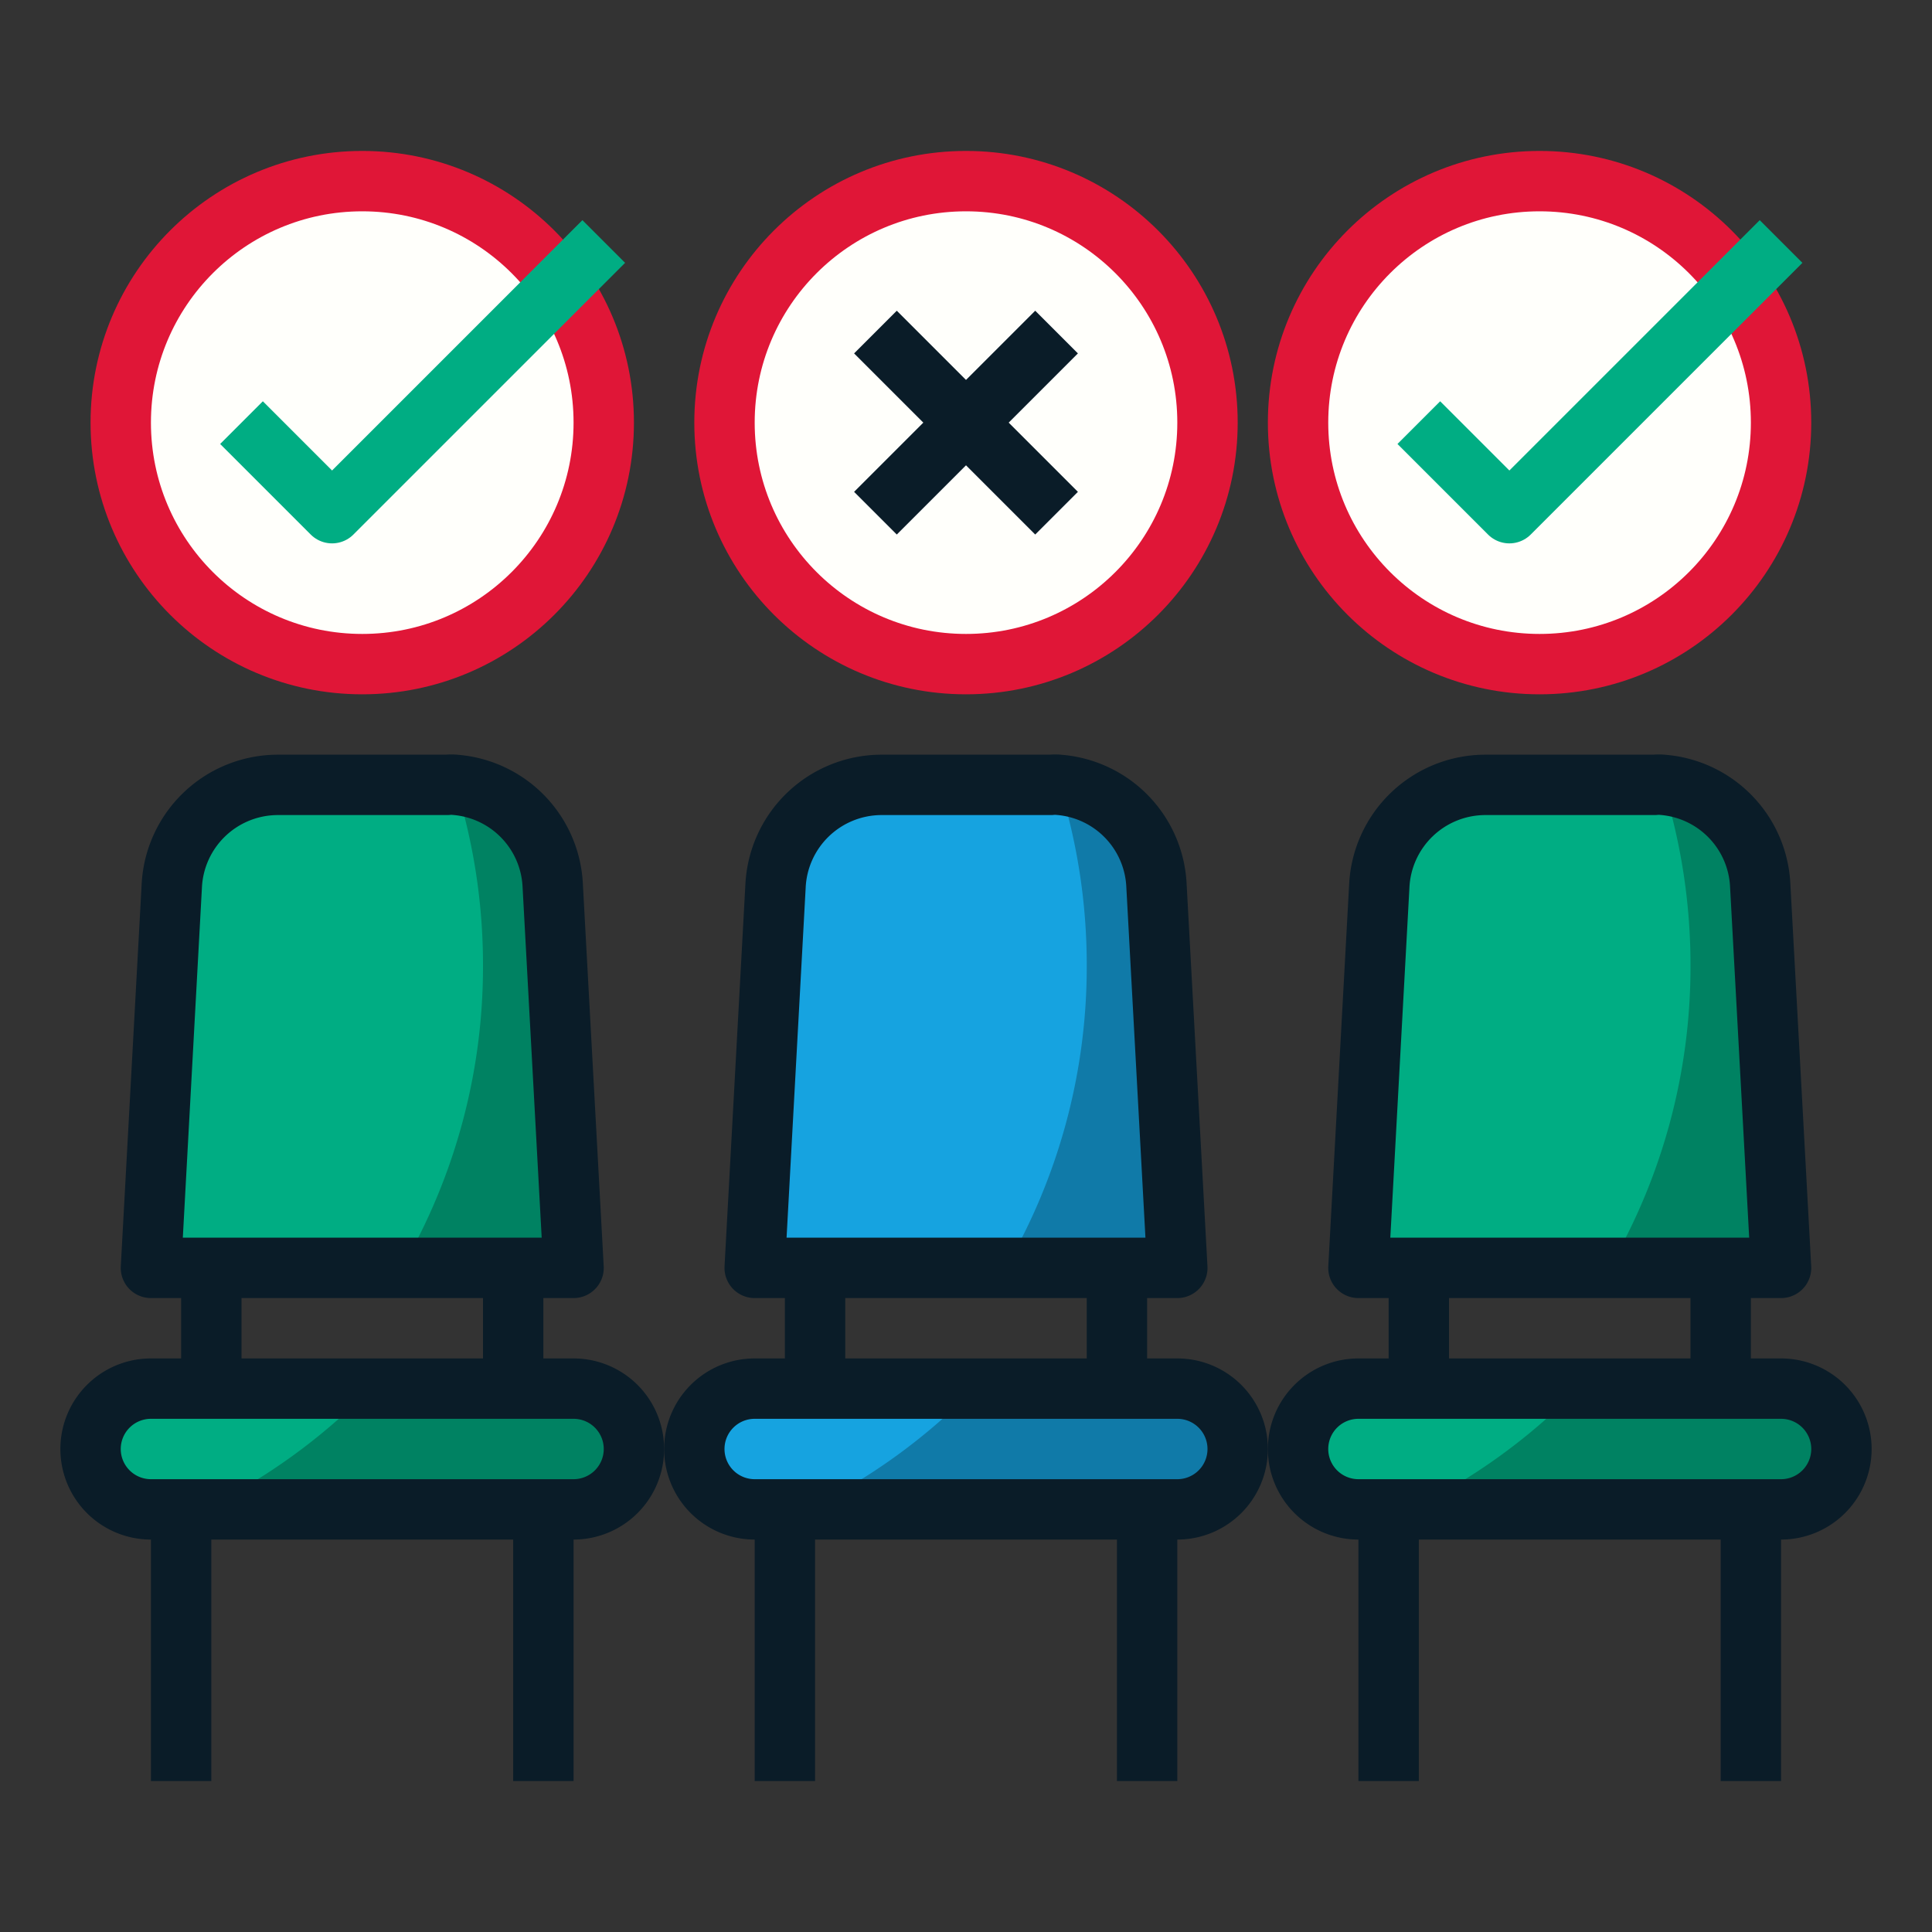 <?xml version="1.0" ?><svg id="chair" viewBox="0 0 64 64" xmlns="http://www.w3.org/2000/svg"><rect x="0" y="0" width="64" height="64" fill="#333333" stroke="none"/><circle cx="32" cy="14" r="8" style="fill:#fffffb"/><circle cx="32" cy="14" r="8" style="fill:none;stroke:#e01637;stroke-linecap:round;stroke-linejoin:round;stroke-width:2px"/><line style="fill:none;stroke:#0a1c28;stroke-linejoin:round;stroke-width:2px" x1="29" x2="35" y1="11" y2="17"/><line style="fill:none;stroke:#0a1c28;stroke-linejoin:round;stroke-width:2px" x1="35" x2="29" y1="11" y2="17"/><circle cx="12" cy="14" r="8" style="fill:#fffffb"/><circle cx="12" cy="14" r="8" style="fill:none;stroke:#e01637;stroke-miterlimit:10;stroke-width:2px"/><polyline points="20 8 11 17 8 14" style="fill:none;stroke:#00ad83;stroke-linejoin:round;stroke-width:2px"/><circle cx="51" cy="14" r="8" style="fill:#fffffb"/><circle cx="51" cy="14" r="8" style="fill:none;stroke:#e01637;stroke-miterlimit:10;stroke-width:2px"/><polyline points="59 8 50 17 47 14" style="fill:none;stroke:#00ad83;stroke-linejoin:round;stroke-width:2px"/><line style="fill:none;stroke:#0a1c28;stroke-linejoin:round;stroke-width:2px" x1="6" x2="6" y1="49" y2="59"/><line style="fill:none;stroke:#0a1c28;stroke-linejoin:round;stroke-width:2px" x1="18" x2="18" y1="49" y2="59"/><line style="fill:none;stroke:#0a1c28;stroke-linejoin:round;stroke-width:2px" x1="7" x2="7" y1="41" y2="47"/><line style="fill:none;stroke:#0a1c28;stroke-linejoin:round;stroke-width:2px" x1="17" x2="17" y1="41" y2="47"/><path d="M21,48a2,2,0,0,1-2,2H5a2,2,0,0,1-2-2,2,2,0,0,1,2-2H19a2,2,0,0,1,2,2Z" style="fill:#008262"/><path d="M5,46h7.27a19.86,19.86,0,0,1-5.54,4H5a2,2,0,0,1-2-2A2,2,0,0,1,5,46Z" style="fill:#00ad83"/><path d="M19,42H5l.69-12.64A3.52,3.52,0,0,1,9.19,26h5.62a1.27,1.27,0,0,1,.28,0,3.51,3.51,0,0,1,3.22,3.34Z" style="fill:#008262"/><path d="M16,32a19.84,19.84,0,0,1-2.69,10H5l.69-12.64A3.52,3.52,0,0,1,9.19,26h5.62a1.27,1.27,0,0,1,.28,0A20,20,0,0,1,16,32Z" style="fill:#00ad83"/><path d="M21,48a2,2,0,0,1-2,2H5a2,2,0,0,1-2-2,2,2,0,0,1,2-2H19a2,2,0,0,1,2,2Z" style="fill:none;stroke:#0a1c28;stroke-linejoin:round;stroke-width:2px"/><path d="M19,42H5l.69-12.64A3.52,3.52,0,0,1,9.19,26h5.62a1.27,1.27,0,0,1,.28,0,3.51,3.51,0,0,1,3.22,3.34Z" style="fill:none;stroke:#0a1c28;stroke-linejoin:round;stroke-width:2px"/><line style="fill:none;stroke:#0a1c28;stroke-linejoin:round;stroke-width:2px" x1="26" x2="26" y1="49" y2="59"/><line style="fill:none;stroke:#0a1c28;stroke-linejoin:round;stroke-width:2px" x1="38" x2="38" y1="49" y2="59"/><line style="fill:none;stroke:#0a1c28;stroke-linejoin:round;stroke-width:2px" x1="27" x2="27" y1="41" y2="47"/><line style="fill:none;stroke:#0a1c28;stroke-linejoin:round;stroke-width:2px" x1="37" x2="37" y1="41" y2="47"/><path d="M41,48a2,2,0,0,1-2,2H25a2,2,0,0,1-2-2,2,2,0,0,1,2-2H39a2,2,0,0,1,2,2Z" style="fill:#107aa8"/><path d="M25,46h7.27a19.86,19.86,0,0,1-5.54,4H25a2,2,0,0,1-2-2A2,2,0,0,1,25,46Z" style="fill:#16a3e0"/><path d="M39,42H25l.69-12.64A3.52,3.52,0,0,1,29.19,26h5.62a1.27,1.27,0,0,1,.28,0,3.51,3.51,0,0,1,3.22,3.34Z" style="fill:#107aa8"/><path d="M36,32a19.84,19.84,0,0,1-2.69,10H25l.69-12.64A3.52,3.52,0,0,1,29.19,26h5.62a1.27,1.27,0,0,1,.28,0A20,20,0,0,1,36,32Z" style="fill:#16a3e0"/><path d="M41,48a2,2,0,0,1-2,2H25a2,2,0,0,1-2-2,2,2,0,0,1,2-2H39a2,2,0,0,1,2,2Z" style="fill:none;stroke:#0a1c28;stroke-linejoin:round;stroke-width:2px"/><path d="M39,42H25l.69-12.64A3.52,3.52,0,0,1,29.19,26h5.62a1.27,1.27,0,0,1,.28,0,3.51,3.51,0,0,1,3.22,3.34Z" style="fill:none;stroke:#0a1c28;stroke-linejoin:round;stroke-width:2px"/><line style="fill:none;stroke:#0a1c28;stroke-linejoin:round;stroke-width:2px" x1="46" x2="46" y1="49" y2="59"/><line style="fill:none;stroke:#0a1c28;stroke-linejoin:round;stroke-width:2px" x1="58" x2="58" y1="49" y2="59"/><line style="fill:none;stroke:#0a1c28;stroke-linejoin:round;stroke-width:2px" x1="47" x2="47" y1="41" y2="47"/><line style="fill:none;stroke:#0a1c28;stroke-linejoin:round;stroke-width:2px" x1="57" x2="57" y1="41" y2="47"/><path d="M61,48a2,2,0,0,1-2,2H45a2,2,0,0,1-2-2,2,2,0,0,1,2-2H59a2,2,0,0,1,2,2Z" style="fill:#008262"/><path d="M45,46h7.27a19.86,19.86,0,0,1-5.54,4H45a2,2,0,0,1-2-2A2,2,0,0,1,45,46Z" style="fill:#00ad83"/><path d="M59,42H45l.69-12.64A3.52,3.52,0,0,1,49.19,26h5.62a1.27,1.27,0,0,1,.28,0,3.51,3.51,0,0,1,3.22,3.34Z" style="fill:#008262"/><path d="M56,32a19.84,19.84,0,0,1-2.69,10H45l.69-12.64A3.52,3.52,0,0,1,49.19,26h5.62a1.27,1.27,0,0,1,.28,0A20,20,0,0,1,56,32Z" style="fill:#00ad83"/><path d="M61,48a2,2,0,0,1-2,2H45a2,2,0,0,1-2-2,2,2,0,0,1,2-2H59a2,2,0,0,1,2,2Z" style="fill:none;stroke:#0a1c28;stroke-linejoin:round;stroke-width:2px"/><path d="M59,42H45l.69-12.64A3.52,3.52,0,0,1,49.19,26h5.62a1.27,1.27,0,0,1,.28,0,3.51,3.51,0,0,1,3.22,3.34Z" style="fill:none;stroke:#0a1c28;stroke-linejoin:round;stroke-width:2px"/></svg>